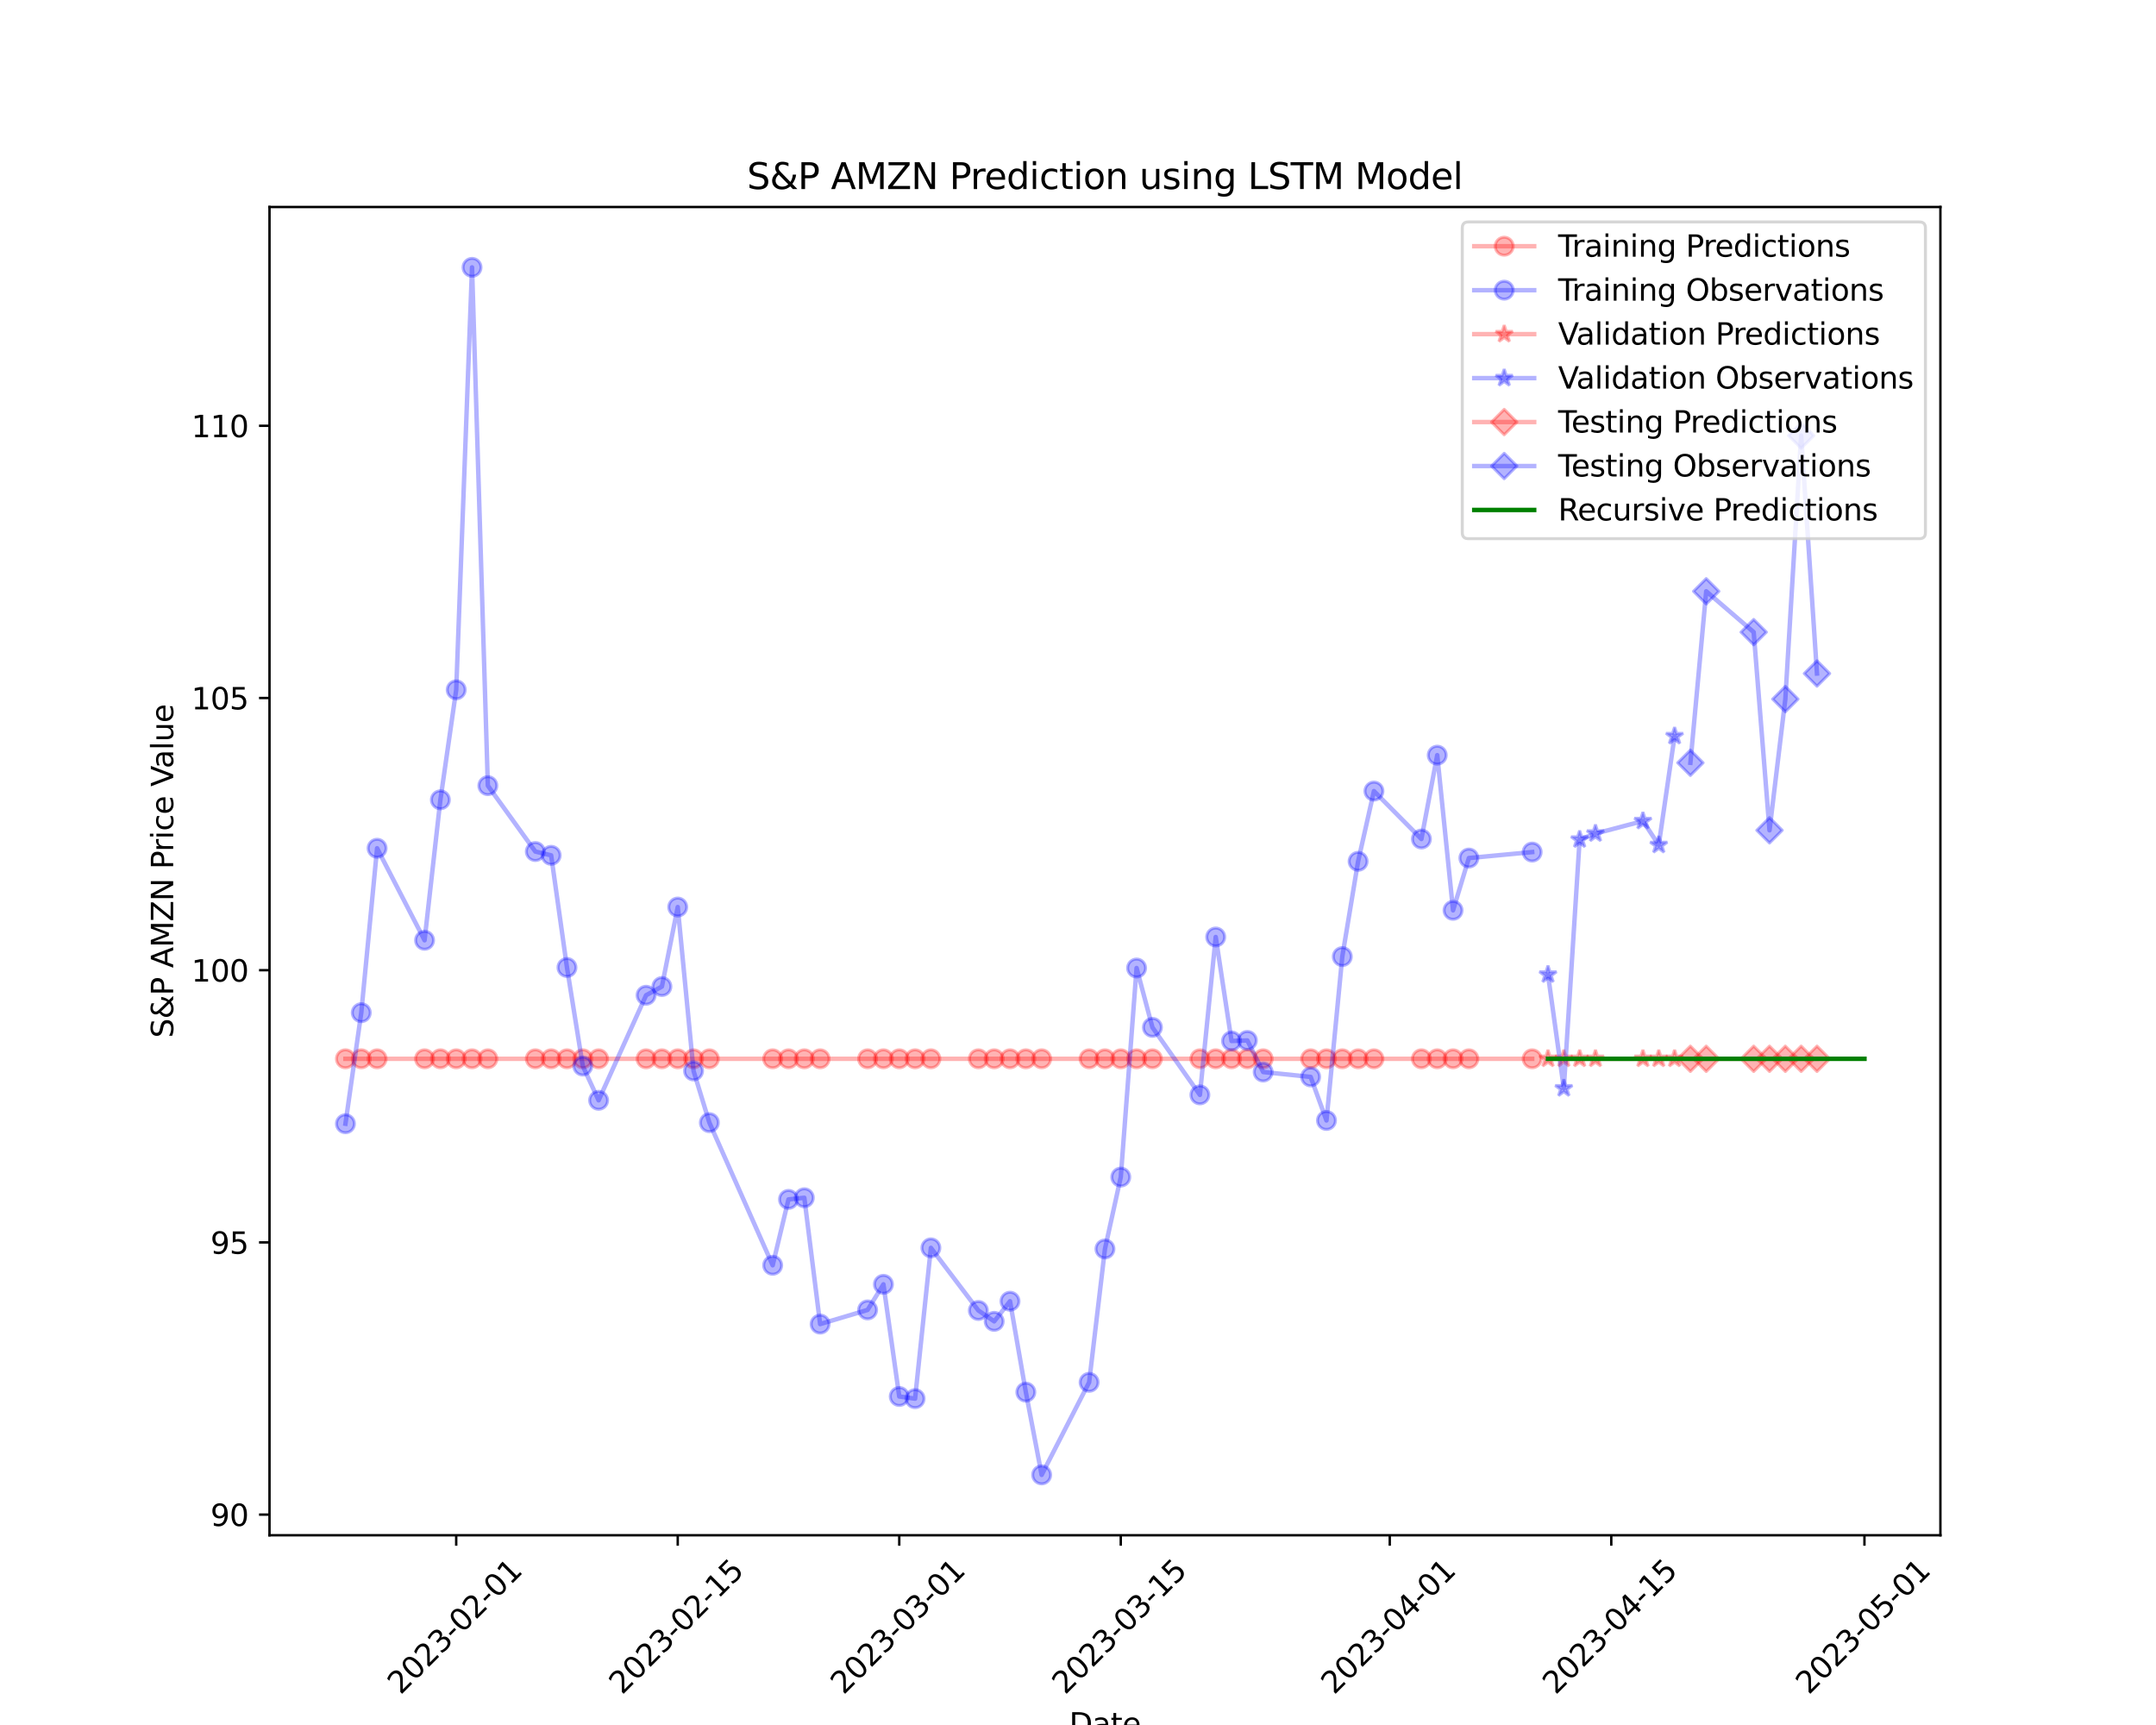 <?xml version="1.0" encoding="utf-8" standalone="no"?>
<!DOCTYPE svg PUBLIC "-//W3C//DTD SVG 1.1//EN"
  "http://www.w3.org/Graphics/SVG/1.1/DTD/svg11.dtd">
<svg xmlns:xlink="http://www.w3.org/1999/xlink" width="720pt" height="576pt" viewBox="0 0 720 576" xmlns="http://www.w3.org/2000/svg" version="1.1">
 <defs>
  <style type="text/css">*{stroke-linejoin: round; stroke-linecap: butt}</style>
 </defs>
 <g id="figure_1">
  <g id="patch_1">
   <path d="M 0 576 
L 720 576 
L 720 0 
L 0 0 
z
" style="fill: #ffffff"/>
  </g>
  <g id="axes_1">
   <g id="patch_2">
    <path d="M 90 512.64 
L 648 512.64 
L 648 69.12 
L 90 69.12 
z
" style="fill: #ffffff"/>
   </g>
   <g id="matplotlib.axis_1">
    <g id="xtick_1">
     <g id="line2d_1">
      <defs>
       <path id="m8b0117523f" d="M 0 0 
L 0 3.5 
" style="stroke: #000000; stroke-width: 0.8"/>
      </defs>
      <g>
       <use xlink:href="#m8b0117523f" x="152.352" y="512.64" style="stroke: #000000; stroke-width: 0.8"/>
      </g>
     </g>
     <g id="text_1">
      <!-- 2023-02-01 -->
      <g transform="translate(133.756 566.107) rotate(-45) scale(0.1 -0.1)">
       <defs>
        <path id="DejaVuSans-32" d="M 1228 531 
L 3431 531 
L 3431 0 
L 469 0 
L 469 531 
Q 828 903 1448 1529 
Q 2069 2156 2228 2338 
Q 2531 2678 2651 2914 
Q 2772 3150 2772 3378 
Q 2772 3750 2511 3984 
Q 2250 4219 1831 4219 
Q 1534 4219 1204 4116 
Q 875 4013 500 3803 
L 500 4441 
Q 881 4594 1212 4672 
Q 1544 4750 1819 4750 
Q 2544 4750 2975 4387 
Q 3406 4025 3406 3419 
Q 3406 3131 3298 2873 
Q 3191 2616 2906 2266 
Q 2828 2175 2409 1742 
Q 1991 1309 1228 531 
z
" transform="scale(0.016)"/>
        <path id="DejaVuSans-30" d="M 2034 4250 
Q 1547 4250 1301 3770 
Q 1056 3291 1056 2328 
Q 1056 1369 1301 889 
Q 1547 409 2034 409 
Q 2525 409 2770 889 
Q 3016 1369 3016 2328 
Q 3016 3291 2770 3770 
Q 2525 4250 2034 4250 
z
M 2034 4750 
Q 2819 4750 3233 4129 
Q 3647 3509 3647 2328 
Q 3647 1150 3233 529 
Q 2819 -91 2034 -91 
Q 1250 -91 836 529 
Q 422 1150 422 2328 
Q 422 3509 836 4129 
Q 1250 4750 2034 4750 
z
" transform="scale(0.016)"/>
        <path id="DejaVuSans-33" d="M 2597 2516 
Q 3050 2419 3304 2112 
Q 3559 1806 3559 1356 
Q 3559 666 3084 287 
Q 2609 -91 1734 -91 
Q 1441 -91 1130 -33 
Q 819 25 488 141 
L 488 750 
Q 750 597 1062 519 
Q 1375 441 1716 441 
Q 2309 441 2620 675 
Q 2931 909 2931 1356 
Q 2931 1769 2642 2001 
Q 2353 2234 1838 2234 
L 1294 2234 
L 1294 2753 
L 1863 2753 
Q 2328 2753 2575 2939 
Q 2822 3125 2822 3475 
Q 2822 3834 2567 4026 
Q 2313 4219 1838 4219 
Q 1578 4219 1281 4162 
Q 984 4106 628 3988 
L 628 4550 
Q 988 4650 1302 4700 
Q 1616 4750 1894 4750 
Q 2613 4750 3031 4423 
Q 3450 4097 3450 3541 
Q 3450 3153 3228 2886 
Q 3006 2619 2597 2516 
z
" transform="scale(0.016)"/>
        <path id="DejaVuSans-2d" d="M 313 2009 
L 1997 2009 
L 1997 1497 
L 313 1497 
L 313 2009 
z
" transform="scale(0.016)"/>
        <path id="DejaVuSans-31" d="M 794 531 
L 1825 531 
L 1825 4091 
L 703 3866 
L 703 4441 
L 1819 4666 
L 2450 4666 
L 2450 531 
L 3481 531 
L 3481 0 
L 794 0 
L 794 531 
z
" transform="scale(0.016)"/>
       </defs>
       <use xlink:href="#DejaVuSans-32"/>
       <use xlink:href="#DejaVuSans-30" x="63.623"/>
       <use xlink:href="#DejaVuSans-32" x="127.246"/>
       <use xlink:href="#DejaVuSans-33" x="190.869"/>
       <use xlink:href="#DejaVuSans-2d" x="254.492"/>
       <use xlink:href="#DejaVuSans-30" x="290.576"/>
       <use xlink:href="#DejaVuSans-32" x="354.199"/>
       <use xlink:href="#DejaVuSans-2d" x="417.822"/>
       <use xlink:href="#DejaVuSans-30" x="453.906"/>
       <use xlink:href="#DejaVuSans-31" x="517.529"/>
      </g>
     </g>
    </g>
    <g id="xtick_2">
     <g id="line2d_2">
      <g>
       <use xlink:href="#m8b0117523f" x="226.33" y="512.64" style="stroke: #000000; stroke-width: 0.8"/>
      </g>
     </g>
     <g id="text_2">
      <!-- 2023-02-15 -->
      <g transform="translate(207.734 566.107) rotate(-45) scale(0.1 -0.1)">
       <defs>
        <path id="DejaVuSans-35" d="M 691 4666 
L 3169 4666 
L 3169 4134 
L 1269 4134 
L 1269 2991 
Q 1406 3038 1543 3061 
Q 1681 3084 1819 3084 
Q 2600 3084 3056 2656 
Q 3513 2228 3513 1497 
Q 3513 744 3044 326 
Q 2575 -91 1722 -91 
Q 1428 -91 1123 -41 
Q 819 9 494 109 
L 494 744 
Q 775 591 1075 516 
Q 1375 441 1709 441 
Q 2250 441 2565 725 
Q 2881 1009 2881 1497 
Q 2881 1984 2565 2268 
Q 2250 2553 1709 2553 
Q 1456 2553 1204 2497 
Q 953 2441 691 2322 
L 691 4666 
z
" transform="scale(0.016)"/>
       </defs>
       <use xlink:href="#DejaVuSans-32"/>
       <use xlink:href="#DejaVuSans-30" x="63.623"/>
       <use xlink:href="#DejaVuSans-32" x="127.246"/>
       <use xlink:href="#DejaVuSans-33" x="190.869"/>
       <use xlink:href="#DejaVuSans-2d" x="254.492"/>
       <use xlink:href="#DejaVuSans-30" x="290.576"/>
       <use xlink:href="#DejaVuSans-32" x="354.199"/>
       <use xlink:href="#DejaVuSans-2d" x="417.822"/>
       <use xlink:href="#DejaVuSans-31" x="453.906"/>
       <use xlink:href="#DejaVuSans-35" x="517.529"/>
      </g>
     </g>
    </g>
    <g id="xtick_3">
     <g id="line2d_3">
      <g>
       <use xlink:href="#m8b0117523f" x="300.307" y="512.64" style="stroke: #000000; stroke-width: 0.8"/>
      </g>
     </g>
     <g id="text_3">
      <!-- 2023-03-01 -->
      <g transform="translate(281.711 566.107) rotate(-45) scale(0.1 -0.1)">
       <use xlink:href="#DejaVuSans-32"/>
       <use xlink:href="#DejaVuSans-30" x="63.623"/>
       <use xlink:href="#DejaVuSans-32" x="127.246"/>
       <use xlink:href="#DejaVuSans-33" x="190.869"/>
       <use xlink:href="#DejaVuSans-2d" x="254.492"/>
       <use xlink:href="#DejaVuSans-30" x="290.576"/>
       <use xlink:href="#DejaVuSans-33" x="354.199"/>
       <use xlink:href="#DejaVuSans-2d" x="417.822"/>
       <use xlink:href="#DejaVuSans-30" x="453.906"/>
       <use xlink:href="#DejaVuSans-31" x="517.529"/>
      </g>
     </g>
    </g>
    <g id="xtick_4">
     <g id="line2d_4">
      <g>
       <use xlink:href="#m8b0117523f" x="374.284" y="512.64" style="stroke: #000000; stroke-width: 0.8"/>
      </g>
     </g>
     <g id="text_4">
      <!-- 2023-03-15 -->
      <g transform="translate(355.688 566.107) rotate(-45) scale(0.1 -0.1)">
       <use xlink:href="#DejaVuSans-32"/>
       <use xlink:href="#DejaVuSans-30" x="63.623"/>
       <use xlink:href="#DejaVuSans-32" x="127.246"/>
       <use xlink:href="#DejaVuSans-33" x="190.869"/>
       <use xlink:href="#DejaVuSans-2d" x="254.492"/>
       <use xlink:href="#DejaVuSans-30" x="290.576"/>
       <use xlink:href="#DejaVuSans-33" x="354.199"/>
       <use xlink:href="#DejaVuSans-2d" x="417.822"/>
       <use xlink:href="#DejaVuSans-31" x="453.906"/>
       <use xlink:href="#DejaVuSans-35" x="517.529"/>
      </g>
     </g>
    </g>
    <g id="xtick_5">
     <g id="line2d_5">
      <g>
       <use xlink:href="#m8b0117523f" x="464.114" y="512.64" style="stroke: #000000; stroke-width: 0.8"/>
      </g>
     </g>
     <g id="text_5">
      <!-- 2023-04-01 -->
      <g transform="translate(445.518 566.107) rotate(-45) scale(0.1 -0.1)">
       <defs>
        <path id="DejaVuSans-34" d="M 2419 4116 
L 825 1625 
L 2419 1625 
L 2419 4116 
z
M 2253 4666 
L 3047 4666 
L 3047 1625 
L 3713 1625 
L 3713 1100 
L 3047 1100 
L 3047 0 
L 2419 0 
L 2419 1100 
L 313 1100 
L 313 1709 
L 2253 4666 
z
" transform="scale(0.016)"/>
       </defs>
       <use xlink:href="#DejaVuSans-32"/>
       <use xlink:href="#DejaVuSans-30" x="63.623"/>
       <use xlink:href="#DejaVuSans-32" x="127.246"/>
       <use xlink:href="#DejaVuSans-33" x="190.869"/>
       <use xlink:href="#DejaVuSans-2d" x="254.492"/>
       <use xlink:href="#DejaVuSans-30" x="290.576"/>
       <use xlink:href="#DejaVuSans-34" x="354.199"/>
       <use xlink:href="#DejaVuSans-2d" x="417.822"/>
       <use xlink:href="#DejaVuSans-30" x="453.906"/>
       <use xlink:href="#DejaVuSans-31" x="517.529"/>
      </g>
     </g>
    </g>
    <g id="xtick_6">
     <g id="line2d_6">
      <g>
       <use xlink:href="#m8b0117523f" x="538.091" y="512.64" style="stroke: #000000; stroke-width: 0.8"/>
      </g>
     </g>
     <g id="text_6">
      <!-- 2023-04-15 -->
      <g transform="translate(519.495 566.107) rotate(-45) scale(0.1 -0.1)">
       <use xlink:href="#DejaVuSans-32"/>
       <use xlink:href="#DejaVuSans-30" x="63.623"/>
       <use xlink:href="#DejaVuSans-32" x="127.246"/>
       <use xlink:href="#DejaVuSans-33" x="190.869"/>
       <use xlink:href="#DejaVuSans-2d" x="254.492"/>
       <use xlink:href="#DejaVuSans-30" x="290.576"/>
       <use xlink:href="#DejaVuSans-34" x="354.199"/>
       <use xlink:href="#DejaVuSans-2d" x="417.822"/>
       <use xlink:href="#DejaVuSans-31" x="453.906"/>
       <use xlink:href="#DejaVuSans-35" x="517.529"/>
      </g>
     </g>
    </g>
    <g id="xtick_7">
     <g id="line2d_7">
      <g>
       <use xlink:href="#m8b0117523f" x="622.636" y="512.64" style="stroke: #000000; stroke-width: 0.8"/>
      </g>
     </g>
     <g id="text_7">
      <!-- 2023-05-01 -->
      <g transform="translate(604.041 566.107) rotate(-45) scale(0.1 -0.1)">
       <use xlink:href="#DejaVuSans-32"/>
       <use xlink:href="#DejaVuSans-30" x="63.623"/>
       <use xlink:href="#DejaVuSans-32" x="127.246"/>
       <use xlink:href="#DejaVuSans-33" x="190.869"/>
       <use xlink:href="#DejaVuSans-2d" x="254.492"/>
       <use xlink:href="#DejaVuSans-30" x="290.576"/>
       <use xlink:href="#DejaVuSans-35" x="354.199"/>
       <use xlink:href="#DejaVuSans-2d" x="417.822"/>
       <use xlink:href="#DejaVuSans-30" x="453.906"/>
       <use xlink:href="#DejaVuSans-31" x="517.529"/>
      </g>
     </g>
    </g>
    <g id="text_8">
     <!-- Date -->
     <g transform="translate(357.049 579.176) scale(0.1 -0.1)">
      <defs>
       <path id="DejaVuSans-44" d="M 1259 4147 
L 1259 519 
L 2022 519 
Q 2988 519 3436 956 
Q 3884 1394 3884 2338 
Q 3884 3275 3436 3711 
Q 2988 4147 2022 4147 
L 1259 4147 
z
M 628 4666 
L 1925 4666 
Q 3281 4666 3915 4102 
Q 4550 3538 4550 2338 
Q 4550 1131 3912 565 
Q 3275 0 1925 0 
L 628 0 
L 628 4666 
z
" transform="scale(0.016)"/>
       <path id="DejaVuSans-61" d="M 2194 1759 
Q 1497 1759 1228 1600 
Q 959 1441 959 1056 
Q 959 750 1161 570 
Q 1363 391 1709 391 
Q 2188 391 2477 730 
Q 2766 1069 2766 1631 
L 2766 1759 
L 2194 1759 
z
M 3341 1997 
L 3341 0 
L 2766 0 
L 2766 531 
Q 2569 213 2275 61 
Q 1981 -91 1556 -91 
Q 1019 -91 701 211 
Q 384 513 384 1019 
Q 384 1609 779 1909 
Q 1175 2209 1959 2209 
L 2766 2209 
L 2766 2266 
Q 2766 2663 2505 2880 
Q 2244 3097 1772 3097 
Q 1472 3097 1187 3025 
Q 903 2953 641 2809 
L 641 3341 
Q 956 3463 1253 3523 
Q 1550 3584 1831 3584 
Q 2591 3584 2966 3190 
Q 3341 2797 3341 1997 
z
" transform="scale(0.016)"/>
       <path id="DejaVuSans-74" d="M 1172 4494 
L 1172 3500 
L 2356 3500 
L 2356 3053 
L 1172 3053 
L 1172 1153 
Q 1172 725 1289 603 
Q 1406 481 1766 481 
L 2356 481 
L 2356 0 
L 1766 0 
Q 1100 0 847 248 
Q 594 497 594 1153 
L 594 3053 
L 172 3053 
L 172 3500 
L 594 3500 
L 594 4494 
L 1172 4494 
z
" transform="scale(0.016)"/>
       <path id="DejaVuSans-65" d="M 3597 1894 
L 3597 1613 
L 953 1613 
Q 991 1019 1311 708 
Q 1631 397 2203 397 
Q 2534 397 2845 478 
Q 3156 559 3463 722 
L 3463 178 
Q 3153 47 2828 -22 
Q 2503 -91 2169 -91 
Q 1331 -91 842 396 
Q 353 884 353 1716 
Q 353 2575 817 3079 
Q 1281 3584 2069 3584 
Q 2775 3584 3186 3129 
Q 3597 2675 3597 1894 
z
M 3022 2063 
Q 3016 2534 2758 2815 
Q 2500 3097 2075 3097 
Q 1594 3097 1305 2825 
Q 1016 2553 972 2059 
L 3022 2063 
z
" transform="scale(0.016)"/>
      </defs>
      <use xlink:href="#DejaVuSans-44"/>
      <use xlink:href="#DejaVuSans-61" x="77.002"/>
      <use xlink:href="#DejaVuSans-74" x="138.281"/>
      <use xlink:href="#DejaVuSans-65" x="177.49"/>
     </g>
    </g>
   </g>
   <g id="matplotlib.axis_2">
    <g id="ytick_1">
     <g id="line2d_8">
      <defs>
       <path id="md0a5d3d609" d="M 0 0 
L -3.5 0 
" style="stroke: #000000; stroke-width: 0.8"/>
      </defs>
      <g>
       <use xlink:href="#md0a5d3d609" x="90" y="505.75" style="stroke: #000000; stroke-width: 0.8"/>
      </g>
     </g>
     <g id="text_9">
      <!-- 90 -->
      <g transform="translate(70.275 509.55) scale(0.1 -0.1)">
       <defs>
        <path id="DejaVuSans-39" d="M 703 97 
L 703 672 
Q 941 559 1184 500 
Q 1428 441 1663 441 
Q 2288 441 2617 861 
Q 2947 1281 2994 2138 
Q 2813 1869 2534 1725 
Q 2256 1581 1919 1581 
Q 1219 1581 811 2004 
Q 403 2428 403 3163 
Q 403 3881 828 4315 
Q 1253 4750 1959 4750 
Q 2769 4750 3195 4129 
Q 3622 3509 3622 2328 
Q 3622 1225 3098 567 
Q 2575 -91 1691 -91 
Q 1453 -91 1209 -44 
Q 966 3 703 97 
z
M 1959 2075 
Q 2384 2075 2632 2365 
Q 2881 2656 2881 3163 
Q 2881 3666 2632 3958 
Q 2384 4250 1959 4250 
Q 1534 4250 1286 3958 
Q 1038 3666 1038 3163 
Q 1038 2656 1286 2365 
Q 1534 2075 1959 2075 
z
" transform="scale(0.016)"/>
       </defs>
       <use xlink:href="#DejaVuSans-39"/>
       <use xlink:href="#DejaVuSans-30" x="63.623"/>
      </g>
     </g>
    </g>
    <g id="ytick_2">
     <g id="line2d_9">
      <g>
       <use xlink:href="#md0a5d3d609" x="90" y="414.858" style="stroke: #000000; stroke-width: 0.8"/>
      </g>
     </g>
     <g id="text_10">
      <!-- 95 -->
      <g transform="translate(70.275 418.657) scale(0.1 -0.1)">
       <use xlink:href="#DejaVuSans-39"/>
       <use xlink:href="#DejaVuSans-35" x="63.623"/>
      </g>
     </g>
    </g>
    <g id="ytick_3">
     <g id="line2d_10">
      <g>
       <use xlink:href="#md0a5d3d609" x="90" y="323.965" style="stroke: #000000; stroke-width: 0.8"/>
      </g>
     </g>
     <g id="text_11">
      <!-- 100 -->
      <g transform="translate(63.913 327.764) scale(0.1 -0.1)">
       <use xlink:href="#DejaVuSans-31"/>
       <use xlink:href="#DejaVuSans-30" x="63.623"/>
       <use xlink:href="#DejaVuSans-30" x="127.246"/>
      </g>
     </g>
    </g>
    <g id="ytick_4">
     <g id="line2d_11">
      <g>
       <use xlink:href="#md0a5d3d609" x="90" y="233.072" style="stroke: #000000; stroke-width: 0.8"/>
      </g>
     </g>
     <g id="text_12">
      <!-- 105 -->
      <g transform="translate(63.913 236.872) scale(0.1 -0.1)">
       <use xlink:href="#DejaVuSans-31"/>
       <use xlink:href="#DejaVuSans-30" x="63.623"/>
       <use xlink:href="#DejaVuSans-35" x="127.246"/>
      </g>
     </g>
    </g>
    <g id="ytick_5">
     <g id="line2d_12">
      <g>
       <use xlink:href="#md0a5d3d609" x="90" y="142.18" style="stroke: #000000; stroke-width: 0.8"/>
      </g>
     </g>
     <g id="text_13">
      <!-- 110 -->
      <g transform="translate(63.913 145.979) scale(0.1 -0.1)">
       <use xlink:href="#DejaVuSans-31"/>
       <use xlink:href="#DejaVuSans-31" x="63.623"/>
       <use xlink:href="#DejaVuSans-30" x="127.246"/>
      </g>
     </g>
    </g>
    <g id="text_14">
     <!-- S&amp;P AMZN Price Value -->
     <g transform="translate(57.833 346.564) rotate(-90) scale(0.1 -0.1)">
      <defs>
       <path id="DejaVuSans-53" d="M 3425 4513 
L 3425 3897 
Q 3066 4069 2747 4153 
Q 2428 4238 2131 4238 
Q 1616 4238 1336 4038 
Q 1056 3838 1056 3469 
Q 1056 3159 1242 3001 
Q 1428 2844 1947 2747 
L 2328 2669 
Q 3034 2534 3370 2195 
Q 3706 1856 3706 1288 
Q 3706 609 3251 259 
Q 2797 -91 1919 -91 
Q 1588 -91 1214 -16 
Q 841 59 441 206 
L 441 856 
Q 825 641 1194 531 
Q 1563 422 1919 422 
Q 2459 422 2753 634 
Q 3047 847 3047 1241 
Q 3047 1584 2836 1778 
Q 2625 1972 2144 2069 
L 1759 2144 
Q 1053 2284 737 2584 
Q 422 2884 422 3419 
Q 422 4038 858 4394 
Q 1294 4750 2059 4750 
Q 2388 4750 2728 4690 
Q 3069 4631 3425 4513 
z
" transform="scale(0.016)"/>
       <path id="DejaVuSans-26" d="M 1556 2509 
Q 1272 2256 1139 2004 
Q 1006 1753 1006 1478 
Q 1006 1022 1337 719 
Q 1669 416 2169 416 
Q 2466 416 2725 514 
Q 2984 613 3213 813 
L 1556 2509 
z
M 1997 2859 
L 3584 1234 
Q 3769 1513 3872 1830 
Q 3975 2147 3994 2503 
L 4575 2503 
Q 4538 2091 4375 1687 
Q 4213 1284 3922 891 
L 4794 0 
L 4006 0 
L 3559 459 
Q 3234 181 2878 45 
Q 2522 -91 2113 -91 
Q 1359 -91 881 339 
Q 403 769 403 1441 
Q 403 1841 612 2192 
Q 822 2544 1241 2853 
Q 1091 3050 1012 3245 
Q 934 3441 934 3628 
Q 934 4134 1281 4442 
Q 1628 4750 2203 4750 
Q 2463 4750 2720 4694 
Q 2978 4638 3244 4525 
L 3244 3956 
Q 2972 4103 2725 4179 
Q 2478 4256 2266 4256 
Q 1938 4256 1733 4082 
Q 1528 3909 1528 3634 
Q 1528 3475 1620 3314 
Q 1713 3153 1997 2859 
z
" transform="scale(0.016)"/>
       <path id="DejaVuSans-50" d="M 1259 4147 
L 1259 2394 
L 2053 2394 
Q 2494 2394 2734 2622 
Q 2975 2850 2975 3272 
Q 2975 3691 2734 3919 
Q 2494 4147 2053 4147 
L 1259 4147 
z
M 628 4666 
L 2053 4666 
Q 2838 4666 3239 4311 
Q 3641 3956 3641 3272 
Q 3641 2581 3239 2228 
Q 2838 1875 2053 1875 
L 1259 1875 
L 1259 0 
L 628 0 
L 628 4666 
z
" transform="scale(0.016)"/>
       <path id="DejaVuSans-20" transform="scale(0.016)"/>
       <path id="DejaVuSans-41" d="M 2188 4044 
L 1331 1722 
L 3047 1722 
L 2188 4044 
z
M 1831 4666 
L 2547 4666 
L 4325 0 
L 3669 0 
L 3244 1197 
L 1141 1197 
L 716 0 
L 50 0 
L 1831 4666 
z
" transform="scale(0.016)"/>
       <path id="DejaVuSans-4d" d="M 628 4666 
L 1569 4666 
L 2759 1491 
L 3956 4666 
L 4897 4666 
L 4897 0 
L 4281 0 
L 4281 4097 
L 3078 897 
L 2444 897 
L 1241 4097 
L 1241 0 
L 628 0 
L 628 4666 
z
" transform="scale(0.016)"/>
       <path id="DejaVuSans-5a" d="M 359 4666 
L 4025 4666 
L 4025 4184 
L 1075 531 
L 4097 531 
L 4097 0 
L 288 0 
L 288 481 
L 3238 4134 
L 359 4134 
L 359 4666 
z
" transform="scale(0.016)"/>
       <path id="DejaVuSans-4e" d="M 628 4666 
L 1478 4666 
L 3547 763 
L 3547 4666 
L 4159 4666 
L 4159 0 
L 3309 0 
L 1241 3903 
L 1241 0 
L 628 0 
L 628 4666 
z
" transform="scale(0.016)"/>
       <path id="DejaVuSans-72" d="M 2631 2963 
Q 2534 3019 2420 3045 
Q 2306 3072 2169 3072 
Q 1681 3072 1420 2755 
Q 1159 2438 1159 1844 
L 1159 0 
L 581 0 
L 581 3500 
L 1159 3500 
L 1159 2956 
Q 1341 3275 1631 3429 
Q 1922 3584 2338 3584 
Q 2397 3584 2469 3576 
Q 2541 3569 2628 3553 
L 2631 2963 
z
" transform="scale(0.016)"/>
       <path id="DejaVuSans-69" d="M 603 3500 
L 1178 3500 
L 1178 0 
L 603 0 
L 603 3500 
z
M 603 4863 
L 1178 4863 
L 1178 4134 
L 603 4134 
L 603 4863 
z
" transform="scale(0.016)"/>
       <path id="DejaVuSans-63" d="M 3122 3366 
L 3122 2828 
Q 2878 2963 2633 3030 
Q 2388 3097 2138 3097 
Q 1578 3097 1268 2742 
Q 959 2388 959 1747 
Q 959 1106 1268 751 
Q 1578 397 2138 397 
Q 2388 397 2633 464 
Q 2878 531 3122 666 
L 3122 134 
Q 2881 22 2623 -34 
Q 2366 -91 2075 -91 
Q 1284 -91 818 406 
Q 353 903 353 1747 
Q 353 2603 823 3093 
Q 1294 3584 2113 3584 
Q 2378 3584 2631 3529 
Q 2884 3475 3122 3366 
z
" transform="scale(0.016)"/>
       <path id="DejaVuSans-56" d="M 1831 0 
L 50 4666 
L 709 4666 
L 2188 738 
L 3669 4666 
L 4325 4666 
L 2547 0 
L 1831 0 
z
" transform="scale(0.016)"/>
       <path id="DejaVuSans-6c" d="M 603 4863 
L 1178 4863 
L 1178 0 
L 603 0 
L 603 4863 
z
" transform="scale(0.016)"/>
       <path id="DejaVuSans-75" d="M 544 1381 
L 544 3500 
L 1119 3500 
L 1119 1403 
Q 1119 906 1312 657 
Q 1506 409 1894 409 
Q 2359 409 2629 706 
Q 2900 1003 2900 1516 
L 2900 3500 
L 3475 3500 
L 3475 0 
L 2900 0 
L 2900 538 
Q 2691 219 2414 64 
Q 2138 -91 1772 -91 
Q 1169 -91 856 284 
Q 544 659 544 1381 
z
M 1991 3584 
L 1991 3584 
z
" transform="scale(0.016)"/>
      </defs>
      <use xlink:href="#DejaVuSans-53"/>
      <use xlink:href="#DejaVuSans-26" x="63.477"/>
      <use xlink:href="#DejaVuSans-50" x="141.455"/>
      <use xlink:href="#DejaVuSans-20" x="201.758"/>
      <use xlink:href="#DejaVuSans-41" x="233.545"/>
      <use xlink:href="#DejaVuSans-4d" x="301.953"/>
      <use xlink:href="#DejaVuSans-5a" x="388.232"/>
      <use xlink:href="#DejaVuSans-4e" x="456.738"/>
      <use xlink:href="#DejaVuSans-20" x="531.543"/>
      <use xlink:href="#DejaVuSans-50" x="563.33"/>
      <use xlink:href="#DejaVuSans-72" x="621.883"/>
      <use xlink:href="#DejaVuSans-69" x="662.996"/>
      <use xlink:href="#DejaVuSans-63" x="690.779"/>
      <use xlink:href="#DejaVuSans-65" x="745.76"/>
      <use xlink:href="#DejaVuSans-20" x="807.283"/>
      <use xlink:href="#DejaVuSans-56" x="839.07"/>
      <use xlink:href="#DejaVuSans-61" x="899.729"/>
      <use xlink:href="#DejaVuSans-6c" x="961.008"/>
      <use xlink:href="#DejaVuSans-75" x="988.791"/>
      <use xlink:href="#DejaVuSans-65" x="1052.17"/>
     </g>
    </g>
   </g>
   <g id="line2d_13">
    <path d="M 115.364 353.548 
L 120.648 353.548 
L 125.932 353.548 
L 141.784 353.548 
L 147.068 353.548 
L 152.352 353.548 
L 157.636 353.548 
L 162.92 353.548 
L 178.773 353.548 
L 184.057 353.548 
L 189.341 353.548 
L 194.625 353.548 
L 199.909 353.548 
L 215.761 353.548 
L 221.045 353.548 
L 226.33 353.548 
L 231.614 353.548 
L 236.898 353.548 
L 258.034 353.548 
L 263.318 353.548 
L 268.602 353.548 
L 273.886 353.548 
L 289.739 353.548 
L 295.023 353.548 
L 300.307 353.548 
L 305.591 353.548 
L 310.875 353.548 
L 326.727 353.548 
L 332.011 353.548 
L 337.295 353.548 
L 342.58 353.548 
L 347.864 353.548 
L 363.716 353.548 
L 369 353.548 
L 374.284 353.548 
L 379.568 353.548 
L 384.852 353.548 
L 400.705 353.548 
L 405.989 353.548 
L 411.273 353.548 
L 416.557 353.548 
L 421.841 353.548 
L 437.693 353.548 
L 442.977 353.548 
L 448.261 353.548 
L 453.545 353.548 
L 458.83 353.548 
L 474.682 353.548 
L 479.966 353.548 
L 485.25 353.548 
L 490.534 353.548 
L 511.67 353.548 
" clip-path="url(#p9667940639)" style="fill: none; stroke: #ff0000; stroke-opacity: 0.3; stroke-width: 1.5; stroke-linecap: square"/>
    <defs>
     <path id="mc6050e2439" d="M 0 3 
C 0.796 3 1.559 2.684 2.121 2.121 
C 2.684 1.559 3 0.796 3 0 
C 3 -0.796 2.684 -1.559 2.121 -2.121 
C 1.559 -2.684 0.796 -3 0 -3 
C -0.796 -3 -1.559 -2.684 -2.121 -2.121 
C -2.684 -1.559 -3 -0.796 -3 0 
C -3 0.796 -2.684 1.559 -2.121 2.121 
C -1.559 2.684 -0.796 3 0 3 
z
" style="stroke: #ff0000; stroke-opacity: 0.3"/>
    </defs>
    <g clip-path="url(#p9667940639)">
     <use xlink:href="#mc6050e2439" x="115.364" y="353.548" style="fill: #ff0000; fill-opacity: 0.3; stroke: #ff0000; stroke-opacity: 0.3"/>
     <use xlink:href="#mc6050e2439" x="120.648" y="353.548" style="fill: #ff0000; fill-opacity: 0.3; stroke: #ff0000; stroke-opacity: 0.3"/>
     <use xlink:href="#mc6050e2439" x="125.932" y="353.548" style="fill: #ff0000; fill-opacity: 0.3; stroke: #ff0000; stroke-opacity: 0.3"/>
     <use xlink:href="#mc6050e2439" x="141.784" y="353.548" style="fill: #ff0000; fill-opacity: 0.3; stroke: #ff0000; stroke-opacity: 0.3"/>
     <use xlink:href="#mc6050e2439" x="147.068" y="353.548" style="fill: #ff0000; fill-opacity: 0.3; stroke: #ff0000; stroke-opacity: 0.3"/>
     <use xlink:href="#mc6050e2439" x="152.352" y="353.548" style="fill: #ff0000; fill-opacity: 0.3; stroke: #ff0000; stroke-opacity: 0.3"/>
     <use xlink:href="#mc6050e2439" x="157.636" y="353.548" style="fill: #ff0000; fill-opacity: 0.3; stroke: #ff0000; stroke-opacity: 0.3"/>
     <use xlink:href="#mc6050e2439" x="162.92" y="353.548" style="fill: #ff0000; fill-opacity: 0.3; stroke: #ff0000; stroke-opacity: 0.3"/>
     <use xlink:href="#mc6050e2439" x="178.773" y="353.548" style="fill: #ff0000; fill-opacity: 0.3; stroke: #ff0000; stroke-opacity: 0.3"/>
     <use xlink:href="#mc6050e2439" x="184.057" y="353.548" style="fill: #ff0000; fill-opacity: 0.3; stroke: #ff0000; stroke-opacity: 0.3"/>
     <use xlink:href="#mc6050e2439" x="189.341" y="353.548" style="fill: #ff0000; fill-opacity: 0.3; stroke: #ff0000; stroke-opacity: 0.3"/>
     <use xlink:href="#mc6050e2439" x="194.625" y="353.548" style="fill: #ff0000; fill-opacity: 0.3; stroke: #ff0000; stroke-opacity: 0.3"/>
     <use xlink:href="#mc6050e2439" x="199.909" y="353.548" style="fill: #ff0000; fill-opacity: 0.3; stroke: #ff0000; stroke-opacity: 0.3"/>
     <use xlink:href="#mc6050e2439" x="215.761" y="353.548" style="fill: #ff0000; fill-opacity: 0.3; stroke: #ff0000; stroke-opacity: 0.3"/>
     <use xlink:href="#mc6050e2439" x="221.045" y="353.548" style="fill: #ff0000; fill-opacity: 0.3; stroke: #ff0000; stroke-opacity: 0.3"/>
     <use xlink:href="#mc6050e2439" x="226.33" y="353.548" style="fill: #ff0000; fill-opacity: 0.3; stroke: #ff0000; stroke-opacity: 0.3"/>
     <use xlink:href="#mc6050e2439" x="231.614" y="353.548" style="fill: #ff0000; fill-opacity: 0.3; stroke: #ff0000; stroke-opacity: 0.3"/>
     <use xlink:href="#mc6050e2439" x="236.898" y="353.548" style="fill: #ff0000; fill-opacity: 0.3; stroke: #ff0000; stroke-opacity: 0.3"/>
     <use xlink:href="#mc6050e2439" x="258.034" y="353.548" style="fill: #ff0000; fill-opacity: 0.3; stroke: #ff0000; stroke-opacity: 0.3"/>
     <use xlink:href="#mc6050e2439" x="263.318" y="353.548" style="fill: #ff0000; fill-opacity: 0.3; stroke: #ff0000; stroke-opacity: 0.3"/>
     <use xlink:href="#mc6050e2439" x="268.602" y="353.548" style="fill: #ff0000; fill-opacity: 0.3; stroke: #ff0000; stroke-opacity: 0.3"/>
     <use xlink:href="#mc6050e2439" x="273.886" y="353.548" style="fill: #ff0000; fill-opacity: 0.3; stroke: #ff0000; stroke-opacity: 0.3"/>
     <use xlink:href="#mc6050e2439" x="289.739" y="353.548" style="fill: #ff0000; fill-opacity: 0.3; stroke: #ff0000; stroke-opacity: 0.3"/>
     <use xlink:href="#mc6050e2439" x="295.023" y="353.548" style="fill: #ff0000; fill-opacity: 0.3; stroke: #ff0000; stroke-opacity: 0.3"/>
     <use xlink:href="#mc6050e2439" x="300.307" y="353.548" style="fill: #ff0000; fill-opacity: 0.3; stroke: #ff0000; stroke-opacity: 0.3"/>
     <use xlink:href="#mc6050e2439" x="305.591" y="353.548" style="fill: #ff0000; fill-opacity: 0.3; stroke: #ff0000; stroke-opacity: 0.3"/>
     <use xlink:href="#mc6050e2439" x="310.875" y="353.548" style="fill: #ff0000; fill-opacity: 0.3; stroke: #ff0000; stroke-opacity: 0.3"/>
     <use xlink:href="#mc6050e2439" x="326.727" y="353.548" style="fill: #ff0000; fill-opacity: 0.3; stroke: #ff0000; stroke-opacity: 0.3"/>
     <use xlink:href="#mc6050e2439" x="332.011" y="353.548" style="fill: #ff0000; fill-opacity: 0.3; stroke: #ff0000; stroke-opacity: 0.3"/>
     <use xlink:href="#mc6050e2439" x="337.295" y="353.548" style="fill: #ff0000; fill-opacity: 0.3; stroke: #ff0000; stroke-opacity: 0.3"/>
     <use xlink:href="#mc6050e2439" x="342.58" y="353.548" style="fill: #ff0000; fill-opacity: 0.3; stroke: #ff0000; stroke-opacity: 0.3"/>
     <use xlink:href="#mc6050e2439" x="347.864" y="353.548" style="fill: #ff0000; fill-opacity: 0.3; stroke: #ff0000; stroke-opacity: 0.3"/>
     <use xlink:href="#mc6050e2439" x="363.716" y="353.548" style="fill: #ff0000; fill-opacity: 0.3; stroke: #ff0000; stroke-opacity: 0.3"/>
     <use xlink:href="#mc6050e2439" x="369" y="353.548" style="fill: #ff0000; fill-opacity: 0.3; stroke: #ff0000; stroke-opacity: 0.3"/>
     <use xlink:href="#mc6050e2439" x="374.284" y="353.548" style="fill: #ff0000; fill-opacity: 0.3; stroke: #ff0000; stroke-opacity: 0.3"/>
     <use xlink:href="#mc6050e2439" x="379.568" y="353.548" style="fill: #ff0000; fill-opacity: 0.3; stroke: #ff0000; stroke-opacity: 0.3"/>
     <use xlink:href="#mc6050e2439" x="384.852" y="353.548" style="fill: #ff0000; fill-opacity: 0.3; stroke: #ff0000; stroke-opacity: 0.3"/>
     <use xlink:href="#mc6050e2439" x="400.705" y="353.548" style="fill: #ff0000; fill-opacity: 0.3; stroke: #ff0000; stroke-opacity: 0.3"/>
     <use xlink:href="#mc6050e2439" x="405.989" y="353.548" style="fill: #ff0000; fill-opacity: 0.3; stroke: #ff0000; stroke-opacity: 0.3"/>
     <use xlink:href="#mc6050e2439" x="411.273" y="353.548" style="fill: #ff0000; fill-opacity: 0.3; stroke: #ff0000; stroke-opacity: 0.3"/>
     <use xlink:href="#mc6050e2439" x="416.557" y="353.548" style="fill: #ff0000; fill-opacity: 0.3; stroke: #ff0000; stroke-opacity: 0.3"/>
     <use xlink:href="#mc6050e2439" x="421.841" y="353.548" style="fill: #ff0000; fill-opacity: 0.3; stroke: #ff0000; stroke-opacity: 0.3"/>
     <use xlink:href="#mc6050e2439" x="437.693" y="353.548" style="fill: #ff0000; fill-opacity: 0.3; stroke: #ff0000; stroke-opacity: 0.3"/>
     <use xlink:href="#mc6050e2439" x="442.977" y="353.548" style="fill: #ff0000; fill-opacity: 0.3; stroke: #ff0000; stroke-opacity: 0.3"/>
     <use xlink:href="#mc6050e2439" x="448.261" y="353.548" style="fill: #ff0000; fill-opacity: 0.3; stroke: #ff0000; stroke-opacity: 0.3"/>
     <use xlink:href="#mc6050e2439" x="453.545" y="353.548" style="fill: #ff0000; fill-opacity: 0.3; stroke: #ff0000; stroke-opacity: 0.3"/>
     <use xlink:href="#mc6050e2439" x="458.83" y="353.548" style="fill: #ff0000; fill-opacity: 0.3; stroke: #ff0000; stroke-opacity: 0.3"/>
     <use xlink:href="#mc6050e2439" x="474.682" y="353.548" style="fill: #ff0000; fill-opacity: 0.3; stroke: #ff0000; stroke-opacity: 0.3"/>
     <use xlink:href="#mc6050e2439" x="479.966" y="353.548" style="fill: #ff0000; fill-opacity: 0.3; stroke: #ff0000; stroke-opacity: 0.3"/>
     <use xlink:href="#mc6050e2439" x="485.25" y="353.548" style="fill: #ff0000; fill-opacity: 0.3; stroke: #ff0000; stroke-opacity: 0.3"/>
     <use xlink:href="#mc6050e2439" x="490.534" y="353.548" style="fill: #ff0000; fill-opacity: 0.3; stroke: #ff0000; stroke-opacity: 0.3"/>
     <use xlink:href="#mc6050e2439" x="511.67" y="353.548" style="fill: #ff0000; fill-opacity: 0.3; stroke: #ff0000; stroke-opacity: 0.3"/>
    </g>
   </g>
   <g id="line2d_14">
    <path d="M 115.364 375.228 
L 120.648 338.144 
L 125.932 283.245 
L 141.784 313.967 
L 147.068 267.066 
L 152.352 230.346 
L 157.636 89.28 
L 162.92 262.34 
L 178.773 284.336 
L 184.057 285.608 
L 189.341 323.056 
L 194.625 355.959 
L 199.909 367.412 
L 215.761 332.327 
L 221.045 329.419 
L 226.33 302.878 
L 231.614 357.595 
L 236.898 374.865 
L 258.034 422.493 
L 263.318 400.497 
L 268.602 399.951 
L 273.886 442.126 
L 289.739 437.399 
L 295.023 428.855 
L 300.307 466.303 
L 305.591 467.03 
L 310.875 416.676 
L 326.727 437.581 
L 332.011 441.217 
L 337.295 434.491 
L 342.58 464.849 
L 347.864 492.48 
L 363.716 461.577 
L 369 417.039 
L 374.284 393.044 
L 379.568 323.238 
L 384.852 343.053 
L 400.705 365.594 
L 405.989 312.876 
L 411.273 347.597 
L 416.557 347.415 
L 421.841 357.959 
L 437.693 359.595 
L 442.977 374.138 
L 448.261 319.42 
L 453.545 287.608 
L 458.83 264.158 
L 474.682 280.155 
L 479.966 252.16 
L 485.25 303.969 
L 490.534 286.517 
L 511.67 284.518 
" clip-path="url(#p9667940639)" style="fill: none; stroke: #0000ff; stroke-opacity: 0.3; stroke-width: 1.5; stroke-linecap: square"/>
    <defs>
     <path id="m485dac5ec5" d="M 0 3 
C 0.796 3 1.559 2.684 2.121 2.121 
C 2.684 1.559 3 0.796 3 0 
C 3 -0.796 2.684 -1.559 2.121 -2.121 
C 1.559 -2.684 0.796 -3 0 -3 
C -0.796 -3 -1.559 -2.684 -2.121 -2.121 
C -2.684 -1.559 -3 -0.796 -3 0 
C -3 0.796 -2.684 1.559 -2.121 2.121 
C -1.559 2.684 -0.796 3 0 3 
z
" style="stroke: #0000ff; stroke-opacity: 0.3"/>
    </defs>
    <g clip-path="url(#p9667940639)">
     <use xlink:href="#m485dac5ec5" x="115.364" y="375.228" style="fill: #0000ff; fill-opacity: 0.3; stroke: #0000ff; stroke-opacity: 0.3"/>
     <use xlink:href="#m485dac5ec5" x="120.648" y="338.144" style="fill: #0000ff; fill-opacity: 0.3; stroke: #0000ff; stroke-opacity: 0.3"/>
     <use xlink:href="#m485dac5ec5" x="125.932" y="283.245" style="fill: #0000ff; fill-opacity: 0.3; stroke: #0000ff; stroke-opacity: 0.3"/>
     <use xlink:href="#m485dac5ec5" x="141.784" y="313.967" style="fill: #0000ff; fill-opacity: 0.3; stroke: #0000ff; stroke-opacity: 0.3"/>
     <use xlink:href="#m485dac5ec5" x="147.068" y="267.066" style="fill: #0000ff; fill-opacity: 0.3; stroke: #0000ff; stroke-opacity: 0.3"/>
     <use xlink:href="#m485dac5ec5" x="152.352" y="230.346" style="fill: #0000ff; fill-opacity: 0.3; stroke: #0000ff; stroke-opacity: 0.3"/>
     <use xlink:href="#m485dac5ec5" x="157.636" y="89.28" style="fill: #0000ff; fill-opacity: 0.3; stroke: #0000ff; stroke-opacity: 0.3"/>
     <use xlink:href="#m485dac5ec5" x="162.92" y="262.34" style="fill: #0000ff; fill-opacity: 0.3; stroke: #0000ff; stroke-opacity: 0.3"/>
     <use xlink:href="#m485dac5ec5" x="178.773" y="284.336" style="fill: #0000ff; fill-opacity: 0.3; stroke: #0000ff; stroke-opacity: 0.3"/>
     <use xlink:href="#m485dac5ec5" x="184.057" y="285.608" style="fill: #0000ff; fill-opacity: 0.3; stroke: #0000ff; stroke-opacity: 0.3"/>
     <use xlink:href="#m485dac5ec5" x="189.341" y="323.056" style="fill: #0000ff; fill-opacity: 0.3; stroke: #0000ff; stroke-opacity: 0.3"/>
     <use xlink:href="#m485dac5ec5" x="194.625" y="355.959" style="fill: #0000ff; fill-opacity: 0.3; stroke: #0000ff; stroke-opacity: 0.3"/>
     <use xlink:href="#m485dac5ec5" x="199.909" y="367.412" style="fill: #0000ff; fill-opacity: 0.3; stroke: #0000ff; stroke-opacity: 0.3"/>
     <use xlink:href="#m485dac5ec5" x="215.761" y="332.327" style="fill: #0000ff; fill-opacity: 0.3; stroke: #0000ff; stroke-opacity: 0.3"/>
     <use xlink:href="#m485dac5ec5" x="221.045" y="329.419" style="fill: #0000ff; fill-opacity: 0.3; stroke: #0000ff; stroke-opacity: 0.3"/>
     <use xlink:href="#m485dac5ec5" x="226.33" y="302.878" style="fill: #0000ff; fill-opacity: 0.3; stroke: #0000ff; stroke-opacity: 0.3"/>
     <use xlink:href="#m485dac5ec5" x="231.614" y="357.595" style="fill: #0000ff; fill-opacity: 0.3; stroke: #0000ff; stroke-opacity: 0.3"/>
     <use xlink:href="#m485dac5ec5" x="236.898" y="374.865" style="fill: #0000ff; fill-opacity: 0.3; stroke: #0000ff; stroke-opacity: 0.3"/>
     <use xlink:href="#m485dac5ec5" x="258.034" y="422.493" style="fill: #0000ff; fill-opacity: 0.3; stroke: #0000ff; stroke-opacity: 0.3"/>
     <use xlink:href="#m485dac5ec5" x="263.318" y="400.497" style="fill: #0000ff; fill-opacity: 0.3; stroke: #0000ff; stroke-opacity: 0.3"/>
     <use xlink:href="#m485dac5ec5" x="268.602" y="399.951" style="fill: #0000ff; fill-opacity: 0.3; stroke: #0000ff; stroke-opacity: 0.3"/>
     <use xlink:href="#m485dac5ec5" x="273.886" y="442.126" style="fill: #0000ff; fill-opacity: 0.3; stroke: #0000ff; stroke-opacity: 0.3"/>
     <use xlink:href="#m485dac5ec5" x="289.739" y="437.399" style="fill: #0000ff; fill-opacity: 0.3; stroke: #0000ff; stroke-opacity: 0.3"/>
     <use xlink:href="#m485dac5ec5" x="295.023" y="428.855" style="fill: #0000ff; fill-opacity: 0.3; stroke: #0000ff; stroke-opacity: 0.3"/>
     <use xlink:href="#m485dac5ec5" x="300.307" y="466.303" style="fill: #0000ff; fill-opacity: 0.3; stroke: #0000ff; stroke-opacity: 0.3"/>
     <use xlink:href="#m485dac5ec5" x="305.591" y="467.03" style="fill: #0000ff; fill-opacity: 0.3; stroke: #0000ff; stroke-opacity: 0.3"/>
     <use xlink:href="#m485dac5ec5" x="310.875" y="416.676" style="fill: #0000ff; fill-opacity: 0.3; stroke: #0000ff; stroke-opacity: 0.3"/>
     <use xlink:href="#m485dac5ec5" x="326.727" y="437.581" style="fill: #0000ff; fill-opacity: 0.3; stroke: #0000ff; stroke-opacity: 0.3"/>
     <use xlink:href="#m485dac5ec5" x="332.011" y="441.217" style="fill: #0000ff; fill-opacity: 0.3; stroke: #0000ff; stroke-opacity: 0.3"/>
     <use xlink:href="#m485dac5ec5" x="337.295" y="434.491" style="fill: #0000ff; fill-opacity: 0.3; stroke: #0000ff; stroke-opacity: 0.3"/>
     <use xlink:href="#m485dac5ec5" x="342.58" y="464.849" style="fill: #0000ff; fill-opacity: 0.3; stroke: #0000ff; stroke-opacity: 0.3"/>
     <use xlink:href="#m485dac5ec5" x="347.864" y="492.48" style="fill: #0000ff; fill-opacity: 0.3; stroke: #0000ff; stroke-opacity: 0.3"/>
     <use xlink:href="#m485dac5ec5" x="363.716" y="461.577" style="fill: #0000ff; fill-opacity: 0.3; stroke: #0000ff; stroke-opacity: 0.3"/>
     <use xlink:href="#m485dac5ec5" x="369" y="417.039" style="fill: #0000ff; fill-opacity: 0.3; stroke: #0000ff; stroke-opacity: 0.3"/>
     <use xlink:href="#m485dac5ec5" x="374.284" y="393.044" style="fill: #0000ff; fill-opacity: 0.3; stroke: #0000ff; stroke-opacity: 0.3"/>
     <use xlink:href="#m485dac5ec5" x="379.568" y="323.238" style="fill: #0000ff; fill-opacity: 0.3; stroke: #0000ff; stroke-opacity: 0.3"/>
     <use xlink:href="#m485dac5ec5" x="384.852" y="343.053" style="fill: #0000ff; fill-opacity: 0.3; stroke: #0000ff; stroke-opacity: 0.3"/>
     <use xlink:href="#m485dac5ec5" x="400.705" y="365.594" style="fill: #0000ff; fill-opacity: 0.3; stroke: #0000ff; stroke-opacity: 0.3"/>
     <use xlink:href="#m485dac5ec5" x="405.989" y="312.876" style="fill: #0000ff; fill-opacity: 0.3; stroke: #0000ff; stroke-opacity: 0.3"/>
     <use xlink:href="#m485dac5ec5" x="411.273" y="347.597" style="fill: #0000ff; fill-opacity: 0.3; stroke: #0000ff; stroke-opacity: 0.3"/>
     <use xlink:href="#m485dac5ec5" x="416.557" y="347.415" style="fill: #0000ff; fill-opacity: 0.3; stroke: #0000ff; stroke-opacity: 0.3"/>
     <use xlink:href="#m485dac5ec5" x="421.841" y="357.959" style="fill: #0000ff; fill-opacity: 0.3; stroke: #0000ff; stroke-opacity: 0.3"/>
     <use xlink:href="#m485dac5ec5" x="437.693" y="359.595" style="fill: #0000ff; fill-opacity: 0.3; stroke: #0000ff; stroke-opacity: 0.3"/>
     <use xlink:href="#m485dac5ec5" x="442.977" y="374.138" style="fill: #0000ff; fill-opacity: 0.3; stroke: #0000ff; stroke-opacity: 0.3"/>
     <use xlink:href="#m485dac5ec5" x="448.261" y="319.42" style="fill: #0000ff; fill-opacity: 0.3; stroke: #0000ff; stroke-opacity: 0.3"/>
     <use xlink:href="#m485dac5ec5" x="453.545" y="287.608" style="fill: #0000ff; fill-opacity: 0.3; stroke: #0000ff; stroke-opacity: 0.3"/>
     <use xlink:href="#m485dac5ec5" x="458.83" y="264.158" style="fill: #0000ff; fill-opacity: 0.3; stroke: #0000ff; stroke-opacity: 0.3"/>
     <use xlink:href="#m485dac5ec5" x="474.682" y="280.155" style="fill: #0000ff; fill-opacity: 0.3; stroke: #0000ff; stroke-opacity: 0.3"/>
     <use xlink:href="#m485dac5ec5" x="479.966" y="252.16" style="fill: #0000ff; fill-opacity: 0.3; stroke: #0000ff; stroke-opacity: 0.3"/>
     <use xlink:href="#m485dac5ec5" x="485.25" y="303.969" style="fill: #0000ff; fill-opacity: 0.3; stroke: #0000ff; stroke-opacity: 0.3"/>
     <use xlink:href="#m485dac5ec5" x="490.534" y="286.517" style="fill: #0000ff; fill-opacity: 0.3; stroke: #0000ff; stroke-opacity: 0.3"/>
     <use xlink:href="#m485dac5ec5" x="511.67" y="284.518" style="fill: #0000ff; fill-opacity: 0.3; stroke: #0000ff; stroke-opacity: 0.3"/>
    </g>
   </g>
   <g id="line2d_15">
    <path d="M 516.955 353.548 
L 522.239 353.548 
L 527.523 353.548 
L 532.807 353.548 
L 548.659 353.548 
L 553.943 353.548 
L 559.227 353.548 
" clip-path="url(#p9667940639)" style="fill: none; stroke: #ff0000; stroke-opacity: 0.3; stroke-width: 1.5; stroke-linecap: square"/>
    <defs>
     <path id="m3e702b7208" d="M 0 -3 
L -0.674 -0.927 
L -2.853 -0.927 
L -1.09 0.354 
L -1.763 2.427 
L -0 1.146 
L 1.763 2.427 
L 1.09 0.354 
L 2.853 -0.927 
L 0.674 -0.927 
z
" style="stroke: #ff0000; stroke-opacity: 0.3; stroke-linejoin: bevel"/>
    </defs>
    <g clip-path="url(#p9667940639)">
     <use xlink:href="#m3e702b7208" x="516.955" y="353.548" style="fill: #ff0000; fill-opacity: 0.3; stroke: #ff0000; stroke-opacity: 0.3; stroke-linejoin: bevel"/>
     <use xlink:href="#m3e702b7208" x="522.239" y="353.548" style="fill: #ff0000; fill-opacity: 0.3; stroke: #ff0000; stroke-opacity: 0.3; stroke-linejoin: bevel"/>
     <use xlink:href="#m3e702b7208" x="527.523" y="353.548" style="fill: #ff0000; fill-opacity: 0.3; stroke: #ff0000; stroke-opacity: 0.3; stroke-linejoin: bevel"/>
     <use xlink:href="#m3e702b7208" x="532.807" y="353.548" style="fill: #ff0000; fill-opacity: 0.3; stroke: #ff0000; stroke-opacity: 0.3; stroke-linejoin: bevel"/>
     <use xlink:href="#m3e702b7208" x="548.659" y="353.548" style="fill: #ff0000; fill-opacity: 0.3; stroke: #ff0000; stroke-opacity: 0.3; stroke-linejoin: bevel"/>
     <use xlink:href="#m3e702b7208" x="553.943" y="353.548" style="fill: #ff0000; fill-opacity: 0.3; stroke: #ff0000; stroke-opacity: 0.3; stroke-linejoin: bevel"/>
     <use xlink:href="#m3e702b7208" x="559.227" y="353.548" style="fill: #ff0000; fill-opacity: 0.3; stroke: #ff0000; stroke-opacity: 0.3; stroke-linejoin: bevel"/>
    </g>
   </g>
   <g id="line2d_16">
    <path d="M 516.955 325.419 
L 522.239 363.412 
L 527.523 280.336 
L 532.807 278.337 
L 548.659 274.156 
L 553.943 282.154 
L 559.227 245.797 
" clip-path="url(#p9667940639)" style="fill: none; stroke: #0000ff; stroke-opacity: 0.3; stroke-width: 1.5; stroke-linecap: square"/>
    <defs>
     <path id="m994f1f247f" d="M 0 -3 
L -0.674 -0.927 
L -2.853 -0.927 
L -1.09 0.354 
L -1.763 2.427 
L -0 1.146 
L 1.763 2.427 
L 1.09 0.354 
L 2.853 -0.927 
L 0.674 -0.927 
z
" style="stroke: #0000ff; stroke-opacity: 0.3; stroke-linejoin: bevel"/>
    </defs>
    <g clip-path="url(#p9667940639)">
     <use xlink:href="#m994f1f247f" x="516.955" y="325.419" style="fill: #0000ff; fill-opacity: 0.3; stroke: #0000ff; stroke-opacity: 0.3; stroke-linejoin: bevel"/>
     <use xlink:href="#m994f1f247f" x="522.239" y="363.412" style="fill: #0000ff; fill-opacity: 0.3; stroke: #0000ff; stroke-opacity: 0.3; stroke-linejoin: bevel"/>
     <use xlink:href="#m994f1f247f" x="527.523" y="280.336" style="fill: #0000ff; fill-opacity: 0.3; stroke: #0000ff; stroke-opacity: 0.3; stroke-linejoin: bevel"/>
     <use xlink:href="#m994f1f247f" x="532.807" y="278.337" style="fill: #0000ff; fill-opacity: 0.3; stroke: #0000ff; stroke-opacity: 0.3; stroke-linejoin: bevel"/>
     <use xlink:href="#m994f1f247f" x="548.659" y="274.156" style="fill: #0000ff; fill-opacity: 0.3; stroke: #0000ff; stroke-opacity: 0.3; stroke-linejoin: bevel"/>
     <use xlink:href="#m994f1f247f" x="553.943" y="282.154" style="fill: #0000ff; fill-opacity: 0.3; stroke: #0000ff; stroke-opacity: 0.3; stroke-linejoin: bevel"/>
     <use xlink:href="#m994f1f247f" x="559.227" y="245.797" style="fill: #0000ff; fill-opacity: 0.3; stroke: #0000ff; stroke-opacity: 0.3; stroke-linejoin: bevel"/>
    </g>
   </g>
   <g id="line2d_17">
    <path d="M 564.511 353.548 
L 569.795 353.548 
L 585.648 353.548 
L 590.932 353.548 
L 596.216 353.548 
L 601.5 353.548 
L 606.784 353.548 
" clip-path="url(#p9667940639)" style="fill: none; stroke: #ff0000; stroke-opacity: 0.3; stroke-width: 1.5; stroke-linecap: square"/>
    <defs>
     <path id="m3c3f3e9f5f" d="M -0 4.243 
L 4.243 0 
L 0 -4.243 
L -4.243 -0 
z
" style="stroke: #ff0000; stroke-opacity: 0.3; stroke-linejoin: miter"/>
    </defs>
    <g clip-path="url(#p9667940639)">
     <use xlink:href="#m3c3f3e9f5f" x="564.511" y="353.548" style="fill: #ff0000; fill-opacity: 0.3; stroke: #ff0000; stroke-opacity: 0.3; stroke-linejoin: miter"/>
     <use xlink:href="#m3c3f3e9f5f" x="569.795" y="353.548" style="fill: #ff0000; fill-opacity: 0.3; stroke: #ff0000; stroke-opacity: 0.3; stroke-linejoin: miter"/>
     <use xlink:href="#m3c3f3e9f5f" x="585.648" y="353.548" style="fill: #ff0000; fill-opacity: 0.3; stroke: #ff0000; stroke-opacity: 0.3; stroke-linejoin: miter"/>
     <use xlink:href="#m3c3f3e9f5f" x="590.932" y="353.548" style="fill: #ff0000; fill-opacity: 0.3; stroke: #ff0000; stroke-opacity: 0.3; stroke-linejoin: miter"/>
     <use xlink:href="#m3c3f3e9f5f" x="596.216" y="353.548" style="fill: #ff0000; fill-opacity: 0.3; stroke: #ff0000; stroke-opacity: 0.3; stroke-linejoin: miter"/>
     <use xlink:href="#m3c3f3e9f5f" x="601.5" y="353.548" style="fill: #ff0000; fill-opacity: 0.3; stroke: #ff0000; stroke-opacity: 0.3; stroke-linejoin: miter"/>
     <use xlink:href="#m3c3f3e9f5f" x="606.784" y="353.548" style="fill: #ff0000; fill-opacity: 0.3; stroke: #ff0000; stroke-opacity: 0.3; stroke-linejoin: miter"/>
    </g>
   </g>
   <g id="line2d_18">
    <path d="M 564.511 254.705 
L 569.795 197.442 
L 585.648 211.076 
L 590.932 277.246 
L 596.216 233.436 
L 601.5 145.452 
L 606.784 224.892 
" clip-path="url(#p9667940639)" style="fill: none; stroke: #0000ff; stroke-opacity: 0.3; stroke-width: 1.5; stroke-linecap: square"/>
    <defs>
     <path id="mb20648552f" d="M -0 4.243 
L 4.243 0 
L 0 -4.243 
L -4.243 -0 
z
" style="stroke: #0000ff; stroke-opacity: 0.3; stroke-linejoin: miter"/>
    </defs>
    <g clip-path="url(#p9667940639)">
     <use xlink:href="#mb20648552f" x="564.511" y="254.705" style="fill: #0000ff; fill-opacity: 0.3; stroke: #0000ff; stroke-opacity: 0.3; stroke-linejoin: miter"/>
     <use xlink:href="#mb20648552f" x="569.795" y="197.442" style="fill: #0000ff; fill-opacity: 0.3; stroke: #0000ff; stroke-opacity: 0.3; stroke-linejoin: miter"/>
     <use xlink:href="#mb20648552f" x="585.648" y="211.076" style="fill: #0000ff; fill-opacity: 0.3; stroke: #0000ff; stroke-opacity: 0.3; stroke-linejoin: miter"/>
     <use xlink:href="#mb20648552f" x="590.932" y="277.246" style="fill: #0000ff; fill-opacity: 0.3; stroke: #0000ff; stroke-opacity: 0.3; stroke-linejoin: miter"/>
     <use xlink:href="#mb20648552f" x="596.216" y="233.436" style="fill: #0000ff; fill-opacity: 0.3; stroke: #0000ff; stroke-opacity: 0.3; stroke-linejoin: miter"/>
     <use xlink:href="#mb20648552f" x="601.5" y="145.452" style="fill: #0000ff; fill-opacity: 0.3; stroke: #0000ff; stroke-opacity: 0.3; stroke-linejoin: miter"/>
     <use xlink:href="#mb20648552f" x="606.784" y="224.892" style="fill: #0000ff; fill-opacity: 0.3; stroke: #0000ff; stroke-opacity: 0.3; stroke-linejoin: miter"/>
    </g>
   </g>
   <g id="line2d_19">
    <path d="M 516.955 353.548 
L 522.239 353.548 
L 527.523 353.548 
L 532.807 353.548 
L 548.659 353.548 
L 553.943 353.548 
L 559.227 353.548 
L 564.511 353.548 
L 569.795 353.548 
L 585.648 353.548 
L 590.932 353.548 
L 596.216 353.548 
L 601.5 353.548 
L 606.784 353.548 
L 612.068 353.548 
L 617.352 353.548 
L 622.636 353.548 
" clip-path="url(#p9667940639)" style="fill: none; stroke: #008000; stroke-width: 1.5; stroke-linecap: square"/>
   </g>
   <g id="patch_3">
    <path d="M 90 512.64 
L 90 69.12 
" style="fill: none; stroke: #000000; stroke-width: 0.8; stroke-linejoin: miter; stroke-linecap: square"/>
   </g>
   <g id="patch_4">
    <path d="M 648 512.64 
L 648 69.12 
" style="fill: none; stroke: #000000; stroke-width: 0.8; stroke-linejoin: miter; stroke-linecap: square"/>
   </g>
   <g id="patch_5">
    <path d="M 90 512.64 
L 648 512.64 
" style="fill: none; stroke: #000000; stroke-width: 0.8; stroke-linejoin: miter; stroke-linecap: square"/>
   </g>
   <g id="patch_6">
    <path d="M 90 69.12 
L 648 69.12 
" style="fill: none; stroke: #000000; stroke-width: 0.8; stroke-linejoin: miter; stroke-linecap: square"/>
   </g>
   <g id="text_15">
    <!-- S&amp;P AMZN Prediction using LSTM Model -->
    <g transform="translate(249.459 63.12) scale(0.12 -0.12)">
     <defs>
      <path id="DejaVuSans-64" d="M 2906 2969 
L 2906 4863 
L 3481 4863 
L 3481 0 
L 2906 0 
L 2906 525 
Q 2725 213 2448 61 
Q 2172 -91 1784 -91 
Q 1150 -91 751 415 
Q 353 922 353 1747 
Q 353 2572 751 3078 
Q 1150 3584 1784 3584 
Q 2172 3584 2448 3432 
Q 2725 3281 2906 2969 
z
M 947 1747 
Q 947 1113 1208 752 
Q 1469 391 1925 391 
Q 2381 391 2643 752 
Q 2906 1113 2906 1747 
Q 2906 2381 2643 2742 
Q 2381 3103 1925 3103 
Q 1469 3103 1208 2742 
Q 947 2381 947 1747 
z
" transform="scale(0.016)"/>
      <path id="DejaVuSans-6f" d="M 1959 3097 
Q 1497 3097 1228 2736 
Q 959 2375 959 1747 
Q 959 1119 1226 758 
Q 1494 397 1959 397 
Q 2419 397 2687 759 
Q 2956 1122 2956 1747 
Q 2956 2369 2687 2733 
Q 2419 3097 1959 3097 
z
M 1959 3584 
Q 2709 3584 3137 3096 
Q 3566 2609 3566 1747 
Q 3566 888 3137 398 
Q 2709 -91 1959 -91 
Q 1206 -91 779 398 
Q 353 888 353 1747 
Q 353 2609 779 3096 
Q 1206 3584 1959 3584 
z
" transform="scale(0.016)"/>
      <path id="DejaVuSans-6e" d="M 3513 2113 
L 3513 0 
L 2938 0 
L 2938 2094 
Q 2938 2591 2744 2837 
Q 2550 3084 2163 3084 
Q 1697 3084 1428 2787 
Q 1159 2491 1159 1978 
L 1159 0 
L 581 0 
L 581 3500 
L 1159 3500 
L 1159 2956 
Q 1366 3272 1645 3428 
Q 1925 3584 2291 3584 
Q 2894 3584 3203 3211 
Q 3513 2838 3513 2113 
z
" transform="scale(0.016)"/>
      <path id="DejaVuSans-73" d="M 2834 3397 
L 2834 2853 
Q 2591 2978 2328 3040 
Q 2066 3103 1784 3103 
Q 1356 3103 1142 2972 
Q 928 2841 928 2578 
Q 928 2378 1081 2264 
Q 1234 2150 1697 2047 
L 1894 2003 
Q 2506 1872 2764 1633 
Q 3022 1394 3022 966 
Q 3022 478 2636 193 
Q 2250 -91 1575 -91 
Q 1294 -91 989 -36 
Q 684 19 347 128 
L 347 722 
Q 666 556 975 473 
Q 1284 391 1588 391 
Q 1994 391 2212 530 
Q 2431 669 2431 922 
Q 2431 1156 2273 1281 
Q 2116 1406 1581 1522 
L 1381 1569 
Q 847 1681 609 1914 
Q 372 2147 372 2553 
Q 372 3047 722 3315 
Q 1072 3584 1716 3584 
Q 2034 3584 2315 3537 
Q 2597 3491 2834 3397 
z
" transform="scale(0.016)"/>
      <path id="DejaVuSans-67" d="M 2906 1791 
Q 2906 2416 2648 2759 
Q 2391 3103 1925 3103 
Q 1463 3103 1205 2759 
Q 947 2416 947 1791 
Q 947 1169 1205 825 
Q 1463 481 1925 481 
Q 2391 481 2648 825 
Q 2906 1169 2906 1791 
z
M 3481 434 
Q 3481 -459 3084 -895 
Q 2688 -1331 1869 -1331 
Q 1566 -1331 1297 -1286 
Q 1028 -1241 775 -1147 
L 775 -588 
Q 1028 -725 1275 -790 
Q 1522 -856 1778 -856 
Q 2344 -856 2625 -561 
Q 2906 -266 2906 331 
L 2906 616 
Q 2728 306 2450 153 
Q 2172 0 1784 0 
Q 1141 0 747 490 
Q 353 981 353 1791 
Q 353 2603 747 3093 
Q 1141 3584 1784 3584 
Q 2172 3584 2450 3431 
Q 2728 3278 2906 2969 
L 2906 3500 
L 3481 3500 
L 3481 434 
z
" transform="scale(0.016)"/>
      <path id="DejaVuSans-4c" d="M 628 4666 
L 1259 4666 
L 1259 531 
L 3531 531 
L 3531 0 
L 628 0 
L 628 4666 
z
" transform="scale(0.016)"/>
      <path id="DejaVuSans-54" d="M -19 4666 
L 3928 4666 
L 3928 4134 
L 2272 4134 
L 2272 0 
L 1638 0 
L 1638 4134 
L -19 4134 
L -19 4666 
z
" transform="scale(0.016)"/>
     </defs>
     <use xlink:href="#DejaVuSans-53"/>
     <use xlink:href="#DejaVuSans-26" x="63.477"/>
     <use xlink:href="#DejaVuSans-50" x="141.455"/>
     <use xlink:href="#DejaVuSans-20" x="201.758"/>
     <use xlink:href="#DejaVuSans-41" x="233.545"/>
     <use xlink:href="#DejaVuSans-4d" x="301.953"/>
     <use xlink:href="#DejaVuSans-5a" x="388.232"/>
     <use xlink:href="#DejaVuSans-4e" x="456.738"/>
     <use xlink:href="#DejaVuSans-20" x="531.543"/>
     <use xlink:href="#DejaVuSans-50" x="563.33"/>
     <use xlink:href="#DejaVuSans-72" x="621.883"/>
     <use xlink:href="#DejaVuSans-65" x="660.746"/>
     <use xlink:href="#DejaVuSans-64" x="722.27"/>
     <use xlink:href="#DejaVuSans-69" x="785.746"/>
     <use xlink:href="#DejaVuSans-63" x="813.529"/>
     <use xlink:href="#DejaVuSans-74" x="868.51"/>
     <use xlink:href="#DejaVuSans-69" x="907.719"/>
     <use xlink:href="#DejaVuSans-6f" x="935.502"/>
     <use xlink:href="#DejaVuSans-6e" x="996.684"/>
     <use xlink:href="#DejaVuSans-20" x="1060.062"/>
     <use xlink:href="#DejaVuSans-75" x="1091.85"/>
     <use xlink:href="#DejaVuSans-73" x="1155.229"/>
     <use xlink:href="#DejaVuSans-69" x="1207.328"/>
     <use xlink:href="#DejaVuSans-6e" x="1235.111"/>
     <use xlink:href="#DejaVuSans-67" x="1298.49"/>
     <use xlink:href="#DejaVuSans-20" x="1361.967"/>
     <use xlink:href="#DejaVuSans-4c" x="1393.754"/>
     <use xlink:href="#DejaVuSans-53" x="1449.467"/>
     <use xlink:href="#DejaVuSans-54" x="1512.943"/>
     <use xlink:href="#DejaVuSans-4d" x="1574.027"/>
     <use xlink:href="#DejaVuSans-20" x="1660.307"/>
     <use xlink:href="#DejaVuSans-4d" x="1692.094"/>
     <use xlink:href="#DejaVuSans-6f" x="1778.373"/>
     <use xlink:href="#DejaVuSans-64" x="1839.555"/>
     <use xlink:href="#DejaVuSans-65" x="1903.031"/>
     <use xlink:href="#DejaVuSans-6c" x="1964.555"/>
    </g>
   </g>
   <g id="legend_1">
    <g id="patch_7">
     <path d="M 490.336 179.867 
L 641 179.867 
Q 643 179.867 643 177.867 
L 643 76.12 
Q 643 74.12 641 74.12 
L 490.336 74.12 
Q 488.336 74.12 488.336 76.12 
L 488.336 177.867 
Q 488.336 179.867 490.336 179.867 
z
" style="fill: #ffffff; opacity: 0.8; stroke: #cccccc; stroke-linejoin: miter"/>
    </g>
    <g id="line2d_20">
     <path d="M 492.336 82.218 
L 502.336 82.218 
L 512.336 82.218 
" style="fill: none; stroke: #ff0000; stroke-opacity: 0.3; stroke-width: 1.5; stroke-linecap: square"/>
     <g>
      <use xlink:href="#mc6050e2439" x="502.336" y="82.218" style="fill: #ff0000; fill-opacity: 0.3; stroke: #ff0000; stroke-opacity: 0.3"/>
     </g>
    </g>
    <g id="text_16">
     <!-- Training Predictions -->
     <g transform="translate(520.336 85.718) scale(0.1 -0.1)">
      <use xlink:href="#DejaVuSans-54"/>
      <use xlink:href="#DejaVuSans-72" x="46.334"/>
      <use xlink:href="#DejaVuSans-61" x="87.447"/>
      <use xlink:href="#DejaVuSans-69" x="148.727"/>
      <use xlink:href="#DejaVuSans-6e" x="176.51"/>
      <use xlink:href="#DejaVuSans-69" x="239.889"/>
      <use xlink:href="#DejaVuSans-6e" x="267.672"/>
      <use xlink:href="#DejaVuSans-67" x="331.051"/>
      <use xlink:href="#DejaVuSans-20" x="394.527"/>
      <use xlink:href="#DejaVuSans-50" x="426.314"/>
      <use xlink:href="#DejaVuSans-72" x="484.867"/>
      <use xlink:href="#DejaVuSans-65" x="523.73"/>
      <use xlink:href="#DejaVuSans-64" x="585.254"/>
      <use xlink:href="#DejaVuSans-69" x="648.73"/>
      <use xlink:href="#DejaVuSans-63" x="676.514"/>
      <use xlink:href="#DejaVuSans-74" x="731.494"/>
      <use xlink:href="#DejaVuSans-69" x="770.703"/>
      <use xlink:href="#DejaVuSans-6f" x="798.486"/>
      <use xlink:href="#DejaVuSans-6e" x="859.668"/>
      <use xlink:href="#DejaVuSans-73" x="923.047"/>
     </g>
    </g>
    <g id="line2d_21">
     <path d="M 492.336 96.897 
L 502.336 96.897 
L 512.336 96.897 
" style="fill: none; stroke: #0000ff; stroke-opacity: 0.3; stroke-width: 1.5; stroke-linecap: square"/>
     <g>
      <use xlink:href="#m485dac5ec5" x="502.336" y="96.897" style="fill: #0000ff; fill-opacity: 0.3; stroke: #0000ff; stroke-opacity: 0.3"/>
     </g>
    </g>
    <g id="text_17">
     <!-- Training Observations -->
     <g transform="translate(520.336 100.397) scale(0.1 -0.1)">
      <defs>
       <path id="DejaVuSans-4f" d="M 2522 4238 
Q 1834 4238 1429 3725 
Q 1025 3213 1025 2328 
Q 1025 1447 1429 934 
Q 1834 422 2522 422 
Q 3209 422 3611 934 
Q 4013 1447 4013 2328 
Q 4013 3213 3611 3725 
Q 3209 4238 2522 4238 
z
M 2522 4750 
Q 3503 4750 4090 4092 
Q 4678 3434 4678 2328 
Q 4678 1225 4090 567 
Q 3503 -91 2522 -91 
Q 1538 -91 948 565 
Q 359 1222 359 2328 
Q 359 3434 948 4092 
Q 1538 4750 2522 4750 
z
" transform="scale(0.016)"/>
       <path id="DejaVuSans-62" d="M 3116 1747 
Q 3116 2381 2855 2742 
Q 2594 3103 2138 3103 
Q 1681 3103 1420 2742 
Q 1159 2381 1159 1747 
Q 1159 1113 1420 752 
Q 1681 391 2138 391 
Q 2594 391 2855 752 
Q 3116 1113 3116 1747 
z
M 1159 2969 
Q 1341 3281 1617 3432 
Q 1894 3584 2278 3584 
Q 2916 3584 3314 3078 
Q 3713 2572 3713 1747 
Q 3713 922 3314 415 
Q 2916 -91 2278 -91 
Q 1894 -91 1617 61 
Q 1341 213 1159 525 
L 1159 0 
L 581 0 
L 581 4863 
L 1159 4863 
L 1159 2969 
z
" transform="scale(0.016)"/>
       <path id="DejaVuSans-76" d="M 191 3500 
L 800 3500 
L 1894 563 
L 2988 3500 
L 3597 3500 
L 2284 0 
L 1503 0 
L 191 3500 
z
" transform="scale(0.016)"/>
      </defs>
      <use xlink:href="#DejaVuSans-54"/>
      <use xlink:href="#DejaVuSans-72" x="46.334"/>
      <use xlink:href="#DejaVuSans-61" x="87.447"/>
      <use xlink:href="#DejaVuSans-69" x="148.727"/>
      <use xlink:href="#DejaVuSans-6e" x="176.51"/>
      <use xlink:href="#DejaVuSans-69" x="239.889"/>
      <use xlink:href="#DejaVuSans-6e" x="267.672"/>
      <use xlink:href="#DejaVuSans-67" x="331.051"/>
      <use xlink:href="#DejaVuSans-20" x="394.527"/>
      <use xlink:href="#DejaVuSans-4f" x="426.314"/>
      <use xlink:href="#DejaVuSans-62" x="505.025"/>
      <use xlink:href="#DejaVuSans-73" x="568.502"/>
      <use xlink:href="#DejaVuSans-65" x="620.602"/>
      <use xlink:href="#DejaVuSans-72" x="682.125"/>
      <use xlink:href="#DejaVuSans-76" x="723.238"/>
      <use xlink:href="#DejaVuSans-61" x="782.418"/>
      <use xlink:href="#DejaVuSans-74" x="843.697"/>
      <use xlink:href="#DejaVuSans-69" x="882.906"/>
      <use xlink:href="#DejaVuSans-6f" x="910.689"/>
      <use xlink:href="#DejaVuSans-6e" x="971.871"/>
      <use xlink:href="#DejaVuSans-73" x="1035.25"/>
     </g>
    </g>
    <g id="line2d_22">
     <path d="M 492.336 111.575 
L 502.336 111.575 
L 512.336 111.575 
" style="fill: none; stroke: #ff0000; stroke-opacity: 0.3; stroke-width: 1.5; stroke-linecap: square"/>
     <g>
      <use xlink:href="#m3e702b7208" x="502.336" y="111.575" style="fill: #ff0000; fill-opacity: 0.3; stroke: #ff0000; stroke-opacity: 0.3; stroke-linejoin: bevel"/>
     </g>
    </g>
    <g id="text_18">
     <!-- Validation Predictions -->
     <g transform="translate(520.336 115.075) scale(0.1 -0.1)">
      <use xlink:href="#DejaVuSans-56"/>
      <use xlink:href="#DejaVuSans-61" x="60.658"/>
      <use xlink:href="#DejaVuSans-6c" x="121.938"/>
      <use xlink:href="#DejaVuSans-69" x="149.721"/>
      <use xlink:href="#DejaVuSans-64" x="177.504"/>
      <use xlink:href="#DejaVuSans-61" x="240.98"/>
      <use xlink:href="#DejaVuSans-74" x="302.26"/>
      <use xlink:href="#DejaVuSans-69" x="341.469"/>
      <use xlink:href="#DejaVuSans-6f" x="369.252"/>
      <use xlink:href="#DejaVuSans-6e" x="430.434"/>
      <use xlink:href="#DejaVuSans-20" x="493.812"/>
      <use xlink:href="#DejaVuSans-50" x="525.6"/>
      <use xlink:href="#DejaVuSans-72" x="584.152"/>
      <use xlink:href="#DejaVuSans-65" x="623.016"/>
      <use xlink:href="#DejaVuSans-64" x="684.539"/>
      <use xlink:href="#DejaVuSans-69" x="748.016"/>
      <use xlink:href="#DejaVuSans-63" x="775.799"/>
      <use xlink:href="#DejaVuSans-74" x="830.779"/>
      <use xlink:href="#DejaVuSans-69" x="869.988"/>
      <use xlink:href="#DejaVuSans-6f" x="897.771"/>
      <use xlink:href="#DejaVuSans-6e" x="958.953"/>
      <use xlink:href="#DejaVuSans-73" x="1022.332"/>
     </g>
    </g>
    <g id="line2d_23">
     <path d="M 492.336 126.253 
L 502.336 126.253 
L 512.336 126.253 
" style="fill: none; stroke: #0000ff; stroke-opacity: 0.3; stroke-width: 1.5; stroke-linecap: square"/>
     <g>
      <use xlink:href="#m994f1f247f" x="502.336" y="126.253" style="fill: #0000ff; fill-opacity: 0.3; stroke: #0000ff; stroke-opacity: 0.3; stroke-linejoin: bevel"/>
     </g>
    </g>
    <g id="text_19">
     <!-- Validation Observations -->
     <g transform="translate(520.336 129.753) scale(0.1 -0.1)">
      <use xlink:href="#DejaVuSans-56"/>
      <use xlink:href="#DejaVuSans-61" x="60.658"/>
      <use xlink:href="#DejaVuSans-6c" x="121.938"/>
      <use xlink:href="#DejaVuSans-69" x="149.721"/>
      <use xlink:href="#DejaVuSans-64" x="177.504"/>
      <use xlink:href="#DejaVuSans-61" x="240.98"/>
      <use xlink:href="#DejaVuSans-74" x="302.26"/>
      <use xlink:href="#DejaVuSans-69" x="341.469"/>
      <use xlink:href="#DejaVuSans-6f" x="369.252"/>
      <use xlink:href="#DejaVuSans-6e" x="430.434"/>
      <use xlink:href="#DejaVuSans-20" x="493.812"/>
      <use xlink:href="#DejaVuSans-4f" x="525.6"/>
      <use xlink:href="#DejaVuSans-62" x="604.311"/>
      <use xlink:href="#DejaVuSans-73" x="667.787"/>
      <use xlink:href="#DejaVuSans-65" x="719.887"/>
      <use xlink:href="#DejaVuSans-72" x="781.41"/>
      <use xlink:href="#DejaVuSans-76" x="822.523"/>
      <use xlink:href="#DejaVuSans-61" x="881.703"/>
      <use xlink:href="#DejaVuSans-74" x="942.982"/>
      <use xlink:href="#DejaVuSans-69" x="982.191"/>
      <use xlink:href="#DejaVuSans-6f" x="1009.975"/>
      <use xlink:href="#DejaVuSans-6e" x="1071.156"/>
      <use xlink:href="#DejaVuSans-73" x="1134.535"/>
     </g>
    </g>
    <g id="line2d_24">
     <path d="M 492.336 140.931 
L 502.336 140.931 
L 512.336 140.931 
" style="fill: none; stroke: #ff0000; stroke-opacity: 0.3; stroke-width: 1.5; stroke-linecap: square"/>
     <g>
      <use xlink:href="#m3c3f3e9f5f" x="502.336" y="140.931" style="fill: #ff0000; fill-opacity: 0.3; stroke: #ff0000; stroke-opacity: 0.3; stroke-linejoin: miter"/>
     </g>
    </g>
    <g id="text_20">
     <!-- Testing Predictions -->
     <g transform="translate(520.336 144.431) scale(0.1 -0.1)">
      <use xlink:href="#DejaVuSans-54"/>
      <use xlink:href="#DejaVuSans-65" x="44.084"/>
      <use xlink:href="#DejaVuSans-73" x="105.607"/>
      <use xlink:href="#DejaVuSans-74" x="157.707"/>
      <use xlink:href="#DejaVuSans-69" x="196.916"/>
      <use xlink:href="#DejaVuSans-6e" x="224.699"/>
      <use xlink:href="#DejaVuSans-67" x="288.078"/>
      <use xlink:href="#DejaVuSans-20" x="351.555"/>
      <use xlink:href="#DejaVuSans-50" x="383.342"/>
      <use xlink:href="#DejaVuSans-72" x="441.895"/>
      <use xlink:href="#DejaVuSans-65" x="480.758"/>
      <use xlink:href="#DejaVuSans-64" x="542.281"/>
      <use xlink:href="#DejaVuSans-69" x="605.758"/>
      <use xlink:href="#DejaVuSans-63" x="633.541"/>
      <use xlink:href="#DejaVuSans-74" x="688.521"/>
      <use xlink:href="#DejaVuSans-69" x="727.73"/>
      <use xlink:href="#DejaVuSans-6f" x="755.514"/>
      <use xlink:href="#DejaVuSans-6e" x="816.695"/>
      <use xlink:href="#DejaVuSans-73" x="880.074"/>
     </g>
    </g>
    <g id="line2d_25">
     <path d="M 492.336 155.609 
L 502.336 155.609 
L 512.336 155.609 
" style="fill: none; stroke: #0000ff; stroke-opacity: 0.3; stroke-width: 1.5; stroke-linecap: square"/>
     <g>
      <use xlink:href="#mb20648552f" x="502.336" y="155.609" style="fill: #0000ff; fill-opacity: 0.3; stroke: #0000ff; stroke-opacity: 0.3; stroke-linejoin: miter"/>
     </g>
    </g>
    <g id="text_21">
     <!-- Testing Observations -->
     <g transform="translate(520.336 159.109) scale(0.1 -0.1)">
      <use xlink:href="#DejaVuSans-54"/>
      <use xlink:href="#DejaVuSans-65" x="44.084"/>
      <use xlink:href="#DejaVuSans-73" x="105.607"/>
      <use xlink:href="#DejaVuSans-74" x="157.707"/>
      <use xlink:href="#DejaVuSans-69" x="196.916"/>
      <use xlink:href="#DejaVuSans-6e" x="224.699"/>
      <use xlink:href="#DejaVuSans-67" x="288.078"/>
      <use xlink:href="#DejaVuSans-20" x="351.555"/>
      <use xlink:href="#DejaVuSans-4f" x="383.342"/>
      <use xlink:href="#DejaVuSans-62" x="462.053"/>
      <use xlink:href="#DejaVuSans-73" x="525.529"/>
      <use xlink:href="#DejaVuSans-65" x="577.629"/>
      <use xlink:href="#DejaVuSans-72" x="639.152"/>
      <use xlink:href="#DejaVuSans-76" x="680.266"/>
      <use xlink:href="#DejaVuSans-61" x="739.445"/>
      <use xlink:href="#DejaVuSans-74" x="800.725"/>
      <use xlink:href="#DejaVuSans-69" x="839.934"/>
      <use xlink:href="#DejaVuSans-6f" x="867.717"/>
      <use xlink:href="#DejaVuSans-6e" x="928.898"/>
      <use xlink:href="#DejaVuSans-73" x="992.277"/>
     </g>
    </g>
    <g id="line2d_26">
     <path d="M 492.336 170.287 
L 502.336 170.287 
L 512.336 170.287 
" style="fill: none; stroke: #008000; stroke-width: 1.5; stroke-linecap: square"/>
    </g>
    <g id="text_22">
     <!-- Recursive Predictions -->
     <g transform="translate(520.336 173.787) scale(0.1 -0.1)">
      <defs>
       <path id="DejaVuSans-52" d="M 2841 2188 
Q 3044 2119 3236 1894 
Q 3428 1669 3622 1275 
L 4263 0 
L 3584 0 
L 2988 1197 
Q 2756 1666 2539 1819 
Q 2322 1972 1947 1972 
L 1259 1972 
L 1259 0 
L 628 0 
L 628 4666 
L 2053 4666 
Q 2853 4666 3247 4331 
Q 3641 3997 3641 3322 
Q 3641 2881 3436 2590 
Q 3231 2300 2841 2188 
z
M 1259 4147 
L 1259 2491 
L 2053 2491 
Q 2509 2491 2742 2702 
Q 2975 2913 2975 3322 
Q 2975 3731 2742 3939 
Q 2509 4147 2053 4147 
L 1259 4147 
z
" transform="scale(0.016)"/>
      </defs>
      <use xlink:href="#DejaVuSans-52"/>
      <use xlink:href="#DejaVuSans-65" x="64.982"/>
      <use xlink:href="#DejaVuSans-63" x="126.506"/>
      <use xlink:href="#DejaVuSans-75" x="181.486"/>
      <use xlink:href="#DejaVuSans-72" x="244.865"/>
      <use xlink:href="#DejaVuSans-73" x="285.979"/>
      <use xlink:href="#DejaVuSans-69" x="338.078"/>
      <use xlink:href="#DejaVuSans-76" x="365.861"/>
      <use xlink:href="#DejaVuSans-65" x="425.041"/>
      <use xlink:href="#DejaVuSans-20" x="486.564"/>
      <use xlink:href="#DejaVuSans-50" x="518.352"/>
      <use xlink:href="#DejaVuSans-72" x="576.904"/>
      <use xlink:href="#DejaVuSans-65" x="615.768"/>
      <use xlink:href="#DejaVuSans-64" x="677.291"/>
      <use xlink:href="#DejaVuSans-69" x="740.768"/>
      <use xlink:href="#DejaVuSans-63" x="768.551"/>
      <use xlink:href="#DejaVuSans-74" x="823.531"/>
      <use xlink:href="#DejaVuSans-69" x="862.74"/>
      <use xlink:href="#DejaVuSans-6f" x="890.523"/>
      <use xlink:href="#DejaVuSans-6e" x="951.705"/>
      <use xlink:href="#DejaVuSans-73" x="1015.084"/>
     </g>
    </g>
   </g>
  </g>
 </g>
 <defs>
  <clipPath id="p9667940639">
   <rect x="90" y="69.12" width="558" height="443.52"/>
  </clipPath>
 </defs>
</svg>
